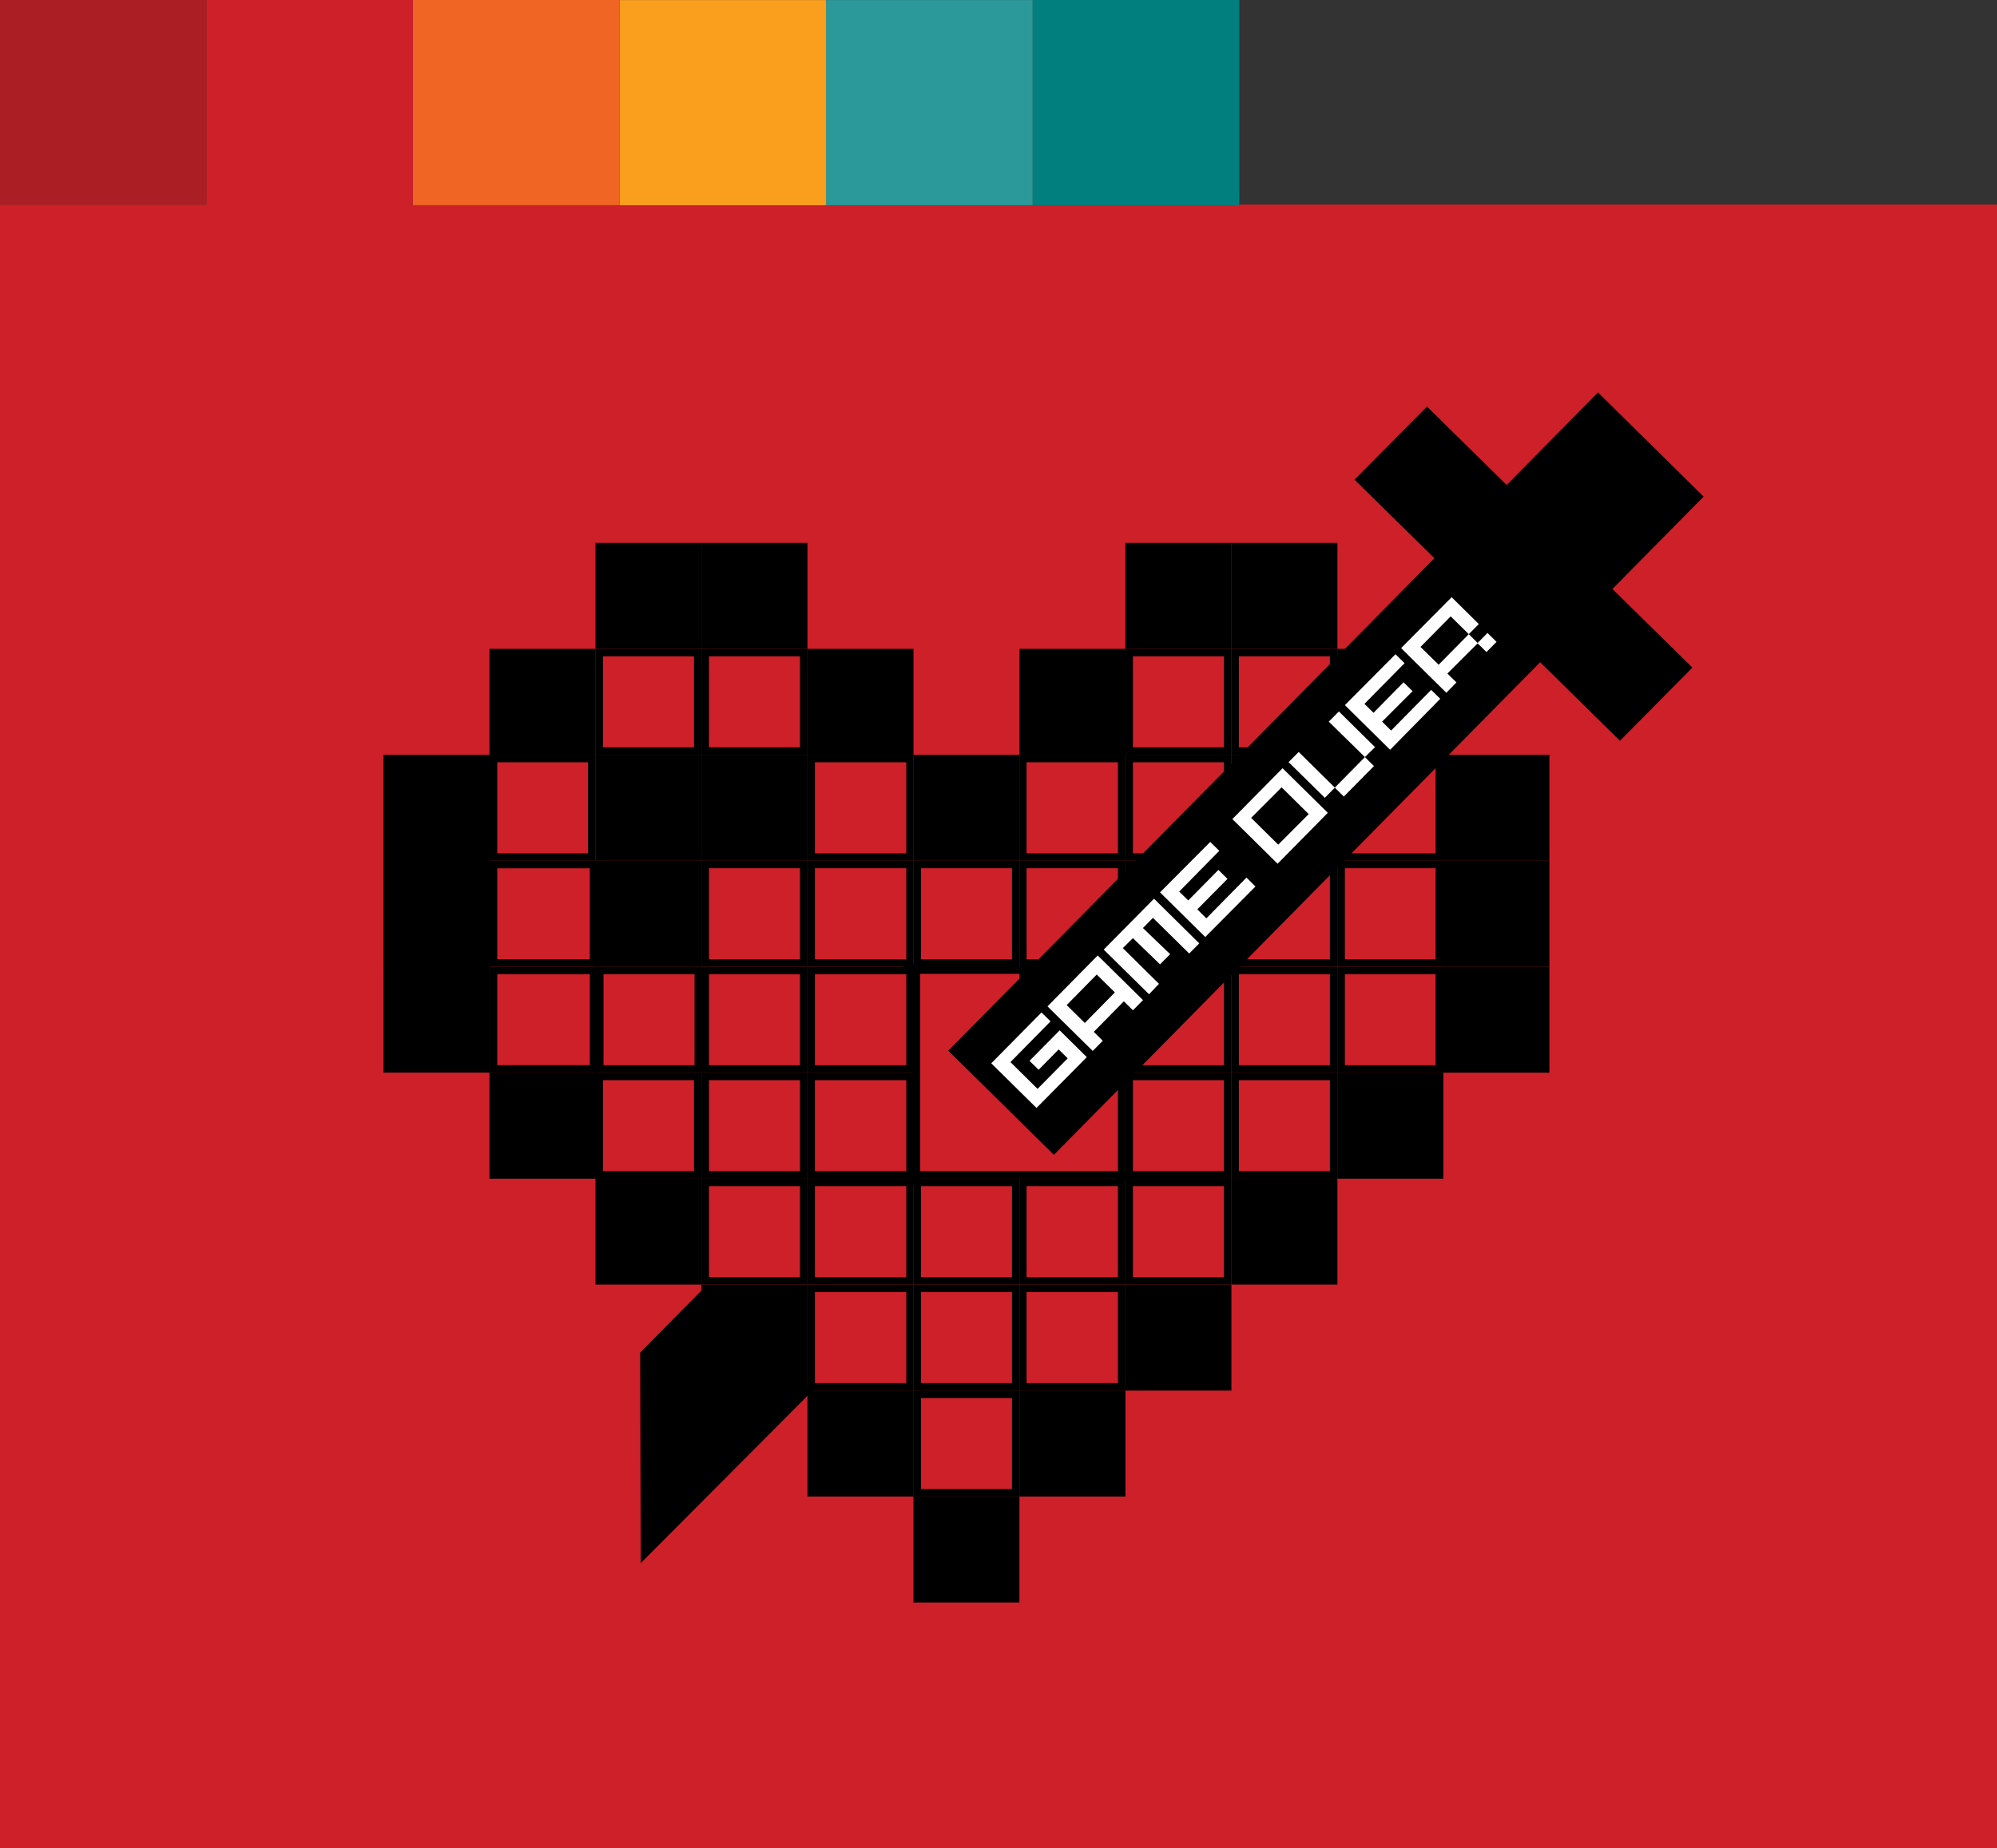 <svg xmlns="http://www.w3.org/2000/svg" viewBox="0 0 249 230.51"><rect x="0" y="0" width="249" height="230.51" fill="#333333" stroke="none"/><defs><style>.cls-1{fill:#ce2029;}.cls-2{fill:#007f7f;}.cls-3{fill:#2b999a;}.cls-4{fill:#f99f1d;}.cls-5{fill:#f06524;}.cls-6{fill:#ab1f24;}.cls-7{fill:#fff;}</style></defs><title>gameover_1</title><g id="Layer_2" data-name="Layer 2"><g id="Venue"><rect class="cls-1" y="25.51" width="249" height="205"/><rect class="cls-2" x="128.86" y="-0.09" width="25.58" height="25.76" transform="translate(128.86 154.44) rotate(-90)"/><rect class="cls-3" x="103.09" y="-0.09" width="25.58" height="25.76" transform="translate(103.09 128.68) rotate(-90)"/><rect class="cls-4" x="77.33" y="-0.09" width="25.58" height="25.76" transform="translate(77.33 102.92) rotate(-90)"/><rect class="cls-5" x="51.57" y="-0.09" width="25.58" height="25.76" transform="translate(51.57 77.15) rotate(-90)"/><rect class="cls-1" x="25.81" y="-0.09" width="25.58" height="25.76" transform="translate(25.81 51.39) rotate(-90)"/><rect class="cls-6" x="0.09" y="-0.09" width="25.58" height="25.76" transform="translate(0.09 25.67) rotate(-90)"/><polygon points="101.34 173.42 79.89 194.95 79.82 168.69 88.13 160.27 101.34 173.42"/><polygon points="201.99 92.39 168.89 59.82 177.92 50.7 211.02 83.26 201.99 92.39"/><rect x="74.25" y="67.7" width="13.22" height="13.22"/><rect x="87.46" y="94.13" width="13.22" height="13.22"/><rect x="74.25" y="94.13" width="13.22" height="13.22"/><rect x="74.25" y="107.35" width="13.22" height="13.22"/><rect x="87.46" y="67.7" width="13.22" height="13.22"/><path d="M126.18,108.28v11.35H114.83V108.28h11.35m.93-.93H113.89v13.21h13.22V107.35Z"/><path d="M113,108.28v11.35H101.61V108.28H113m.93-.93H100.68v13.21h13.21V107.35Z"/><path d="M113,95.07v11.35H101.61V95.07H113m.93-.94H100.68v13.22h13.21V94.13Z"/><path d="M99.75,81.85V93.2H88.4V81.85H99.75m.93-.93H87.46V94.13h13.22V80.92Z"/><path d="M86.53,81.85V93.2H75.18V81.85H86.53m.93-.93H74.25V94.13H87.46V80.92Z"/><path d="M73.32,95.07v11.35H62V95.07H73.32m.93-.94H61v13.22H74.25V94.13Z"/><path d="M73.54,108.29v11.33H62V108.29H73.54m.94-.94H61v13.21H74.48V107.35Z"/><path d="M73.54,121.5v11.34H62V121.5H73.54m.94-.94H61v13.22H74.48V120.56Z"/><path d="M99.75,108.28v11.35H88.4V108.28H99.75m.93-.93H87.46v13.21h13.22V107.35Z"/><path d="M99.75,121.5v11.35H88.4V121.5H99.75m.93-.94H87.46v13.22h13.22V120.56Z"/><path d="M86.6,121.5v11.35H75.25V121.5H86.6m.93-.94H74.32v13.22H87.53V120.56Z"/><path d="M113,121.5v11.35H101.61V121.5H113m.93-.94H100.68v13.22h13.21V120.56Z"/><path d="M139.39,121.5v11.35H128V121.5h11.35m.93-.94H127.11v13.22h13.21V120.56Z"/><path d="M152.61,121.5v11.35H141.26V121.5h11.35m.93-.94H140.32v13.22h13.22V120.56Z"/><path d="M165.82,121.5v11.35H154.47V121.5h11.35m.93-.94H153.54v13.22h13.21V120.56Z"/><path d="M86.53,134.71v11.35H75.18V134.71H86.53m.93-.93H74.25V147H87.46V133.78Z"/><path d="M99.75,134.71v11.35H88.4V134.71H99.75m.93-.93H87.46V147h13.22V133.78Z"/><path d="M113,134.71v11.35H101.61V134.71H113m.93-.93H100.68V147h13.21V133.78Z"/><path d="M139.39,108.28v11.35H128V108.28h11.35m.93-.93H127.11v13.21h13.21V107.35Z"/><path d="M139.39,95.07v11.35H128V95.07h11.35m.93-.94H127.11v13.22h13.21V94.13Z"/><path d="M152.61,95.07v11.35H141.26V95.07h11.35m.93-.94H140.32v13.22h13.22V94.13Z"/><path d="M152.61,81.85V93.2H141.26V81.85h11.35m.93-.93H140.32V94.13h13.22V80.92Z"/><path d="M165.82,81.85V93.2H154.47V81.85h11.35m.93-.93H153.54V94.13h13.21V80.92Z"/><path d="M165.82,95.07v11.35H154.47V95.07h11.35m.93-.94H153.54v13.22h13.21V94.13Z"/><path d="M179,95.07v11.35H167.69V95.07H179m.93-.94H166.75v13.22H180V94.13Z"/><path d="M179,108.28v11.35H167.69V108.28H179m.93-.93H166.75v13.21H180V107.35Z"/><path d="M165.82,108.28v11.35H154.47V108.28h11.35m.93-.93H153.54v13.21h13.21V107.35Z"/><path d="M152.61,108.28v11.35H141.26V108.28h11.35m.93-.93H140.32v13.21h13.22V107.35Z"/><path d="M179,121.5v11.35H167.69V121.5H179m.93-.94H166.75v13.22H180V120.56Z"/><path d="M165.82,134.71v11.35H154.47V134.71h11.35m.93-.93H153.54V147h13.21V133.78Z"/><path d="M152.61,134.71v11.35H141.26V134.71h11.35m.93-.93H140.32V147h13.22V133.78Z"/><path d="M152.61,147.93v11.35H141.26V147.93h11.35m.93-.94H140.32v13.22h13.22V147Z"/><path d="M139.39,147.93v11.35H128V147.93h11.35m.93-.94H127.11v13.22h13.21V147Z"/><path d="M126.18,147.93v11.35H114.83V147.93h11.35m.93-.94H113.89v13.22h13.22V147Z"/><path d="M113,147.93v11.35H101.61V147.93H113m.93-.94H100.68v13.22h13.21V147Z"/><path d="M99.75,147.93v11.35H88.4V147.93H99.75m.93-.94H87.46v13.22h13.22V147Z"/><path d="M113,161.14v11.35H101.61V161.14H113m.93-.93H100.68v13.21h13.21V160.21Z"/><path d="M126.18,161.14v11.35H114.83V161.14h11.35m.93-.93H113.89v13.21h13.22V160.21Z"/><path d="M139.39,161.14v11.35H128V161.14h11.35m.93-.93H127.11v13.21h13.21V160.21Z"/><path d="M126.18,174.36v11.35H114.83V174.36h11.35m.93-.94H113.89v13.22h13.22V173.42Z"/><rect x="100.68" y="80.92" width="13.22" height="13.22"/><rect x="113.89" y="94.13" width="13.22" height="13.22"/><rect x="127.11" y="80.92" width="13.22" height="13.22"/><rect x="140.32" y="67.7" width="13.22" height="13.22"/><rect x="153.54" y="67.7" width="13.22" height="13.22"/><rect x="166.75" y="80.92" width="13.22" height="13.22"/><rect x="179.97" y="94.13" width="13.22" height="13.22"/><rect x="179.97" y="107.35" width="13.22" height="13.22"/><rect x="179.97" y="120.56" width="13.22" height="13.22"/><rect x="166.75" y="133.78" width="13.22" height="13.22"/><rect x="153.54" y="146.99" width="13.22" height="13.22"/><rect x="140.32" y="160.21" width="13.22" height="13.22"/><rect x="127.11" y="173.42" width="13.22" height="13.22"/><rect x="113.89" y="186.64" width="13.22" height="13.22"/><rect x="100.68" y="173.42" width="13.22" height="13.22"/><rect x="87.46" y="160.21" width="13.22" height="13.22"/><rect x="74.25" y="146.99" width="13.22" height="13.22"/><rect x="61.03" y="133.78" width="13.32" height="13.22"/><rect x="47.82" y="94.51" width="13.22" height="39.26"/><rect x="47.82" y="107.35" width="13.22" height="13.22"/><rect x="47.82" y="94.13" width="13.22" height="13.22"/><rect x="61.03" y="80.92" width="13.22" height="13.22"/><rect x="113.81" y="120.27" width="0.93" height="27.58"/><rect x="112.58" y="120.52" width="17.07" height="0.93"/><rect x="113.47" y="146.07" width="27.83" height="0.93"/><rect x="139.39" y="133.31" width="0.93" height="13.89"/><rect x="107.66" y="87.24" width="115.34" height="18.5" transform="translate(-19.48 146.39) rotate(-45.38)"/><path class="cls-7" d="M129.24,138.18l-5.64-5.57,6.26-6.34,1.13,1.11-5,5.08,3.38,3.34,3.76-3.81L132,130.88l-2.5,2.54-1.13-1.12,3.76-3.8,3.38,3.34Z"/><path class="cls-7" d="M136.25,131.07l-5.64-5.56,6.26-6.35,5.65,5.57L141.26,126l-1.13-1.12-3.75,3.81,1.12,1.11Zm2.76-7.3-2.26-2.23L133,125.35l2.26,2.23Z"/><path class="cls-7" d="M143.27,124l-5.65-5.57,6.27-6.35,5.64,5.57-1.25,1.27-4.52-4.45-1.25,1.27L145.9,119l-1.26,1.27L141.26,117,140,118.24l4.51,4.46Z"/><path class="cls-7" d="M150.28,116.86l-5.64-5.57L150.9,105l1.13,1.11-5,5.08,1.13,1.11,3.76-3.81,1.13,1.12-3.76,3.8,1.13,1.12,5-5.08,1.12,1.11Z"/><path class="cls-7" d="M159.3,107.72l-5.64-5.57,6.26-6.34,5.64,5.56Zm3.88-6.19-3.38-3.34L156,102l3.38,3.34Z"/><path class="cls-7" d="M165.19,99.5l-4.52-4.45,1.26-1.27,4.51,4.45Zm5-5.08L165.68,90l1.26-1.27,4.51,4.45Zm-2.63,4.92-1.13-1.11,3.76-3.81,1.12,1.12Z"/><path class="cls-7" d="M173.33,93.51l-5.64-5.57L174,81.59l1.13,1.12-5,5.07,1.13,1.12L175,85.09l1.13,1.11L172.33,90l1.12,1.11,5-5.07,1.13,1.11Z"/><path class="cls-7" d="M180.34,86.4l-5.64-5.57L181,74.48l3.39,3.35-1.25,1.26-2.26-2.22-3.76,3.81,2.26,2.22,3.76-3.81,1.13,1.12L180.47,84l1.13,1.11Zm5-5.08-1.12-1.11,1.25-1.27,1.13,1.11Z"/></g></g></svg>